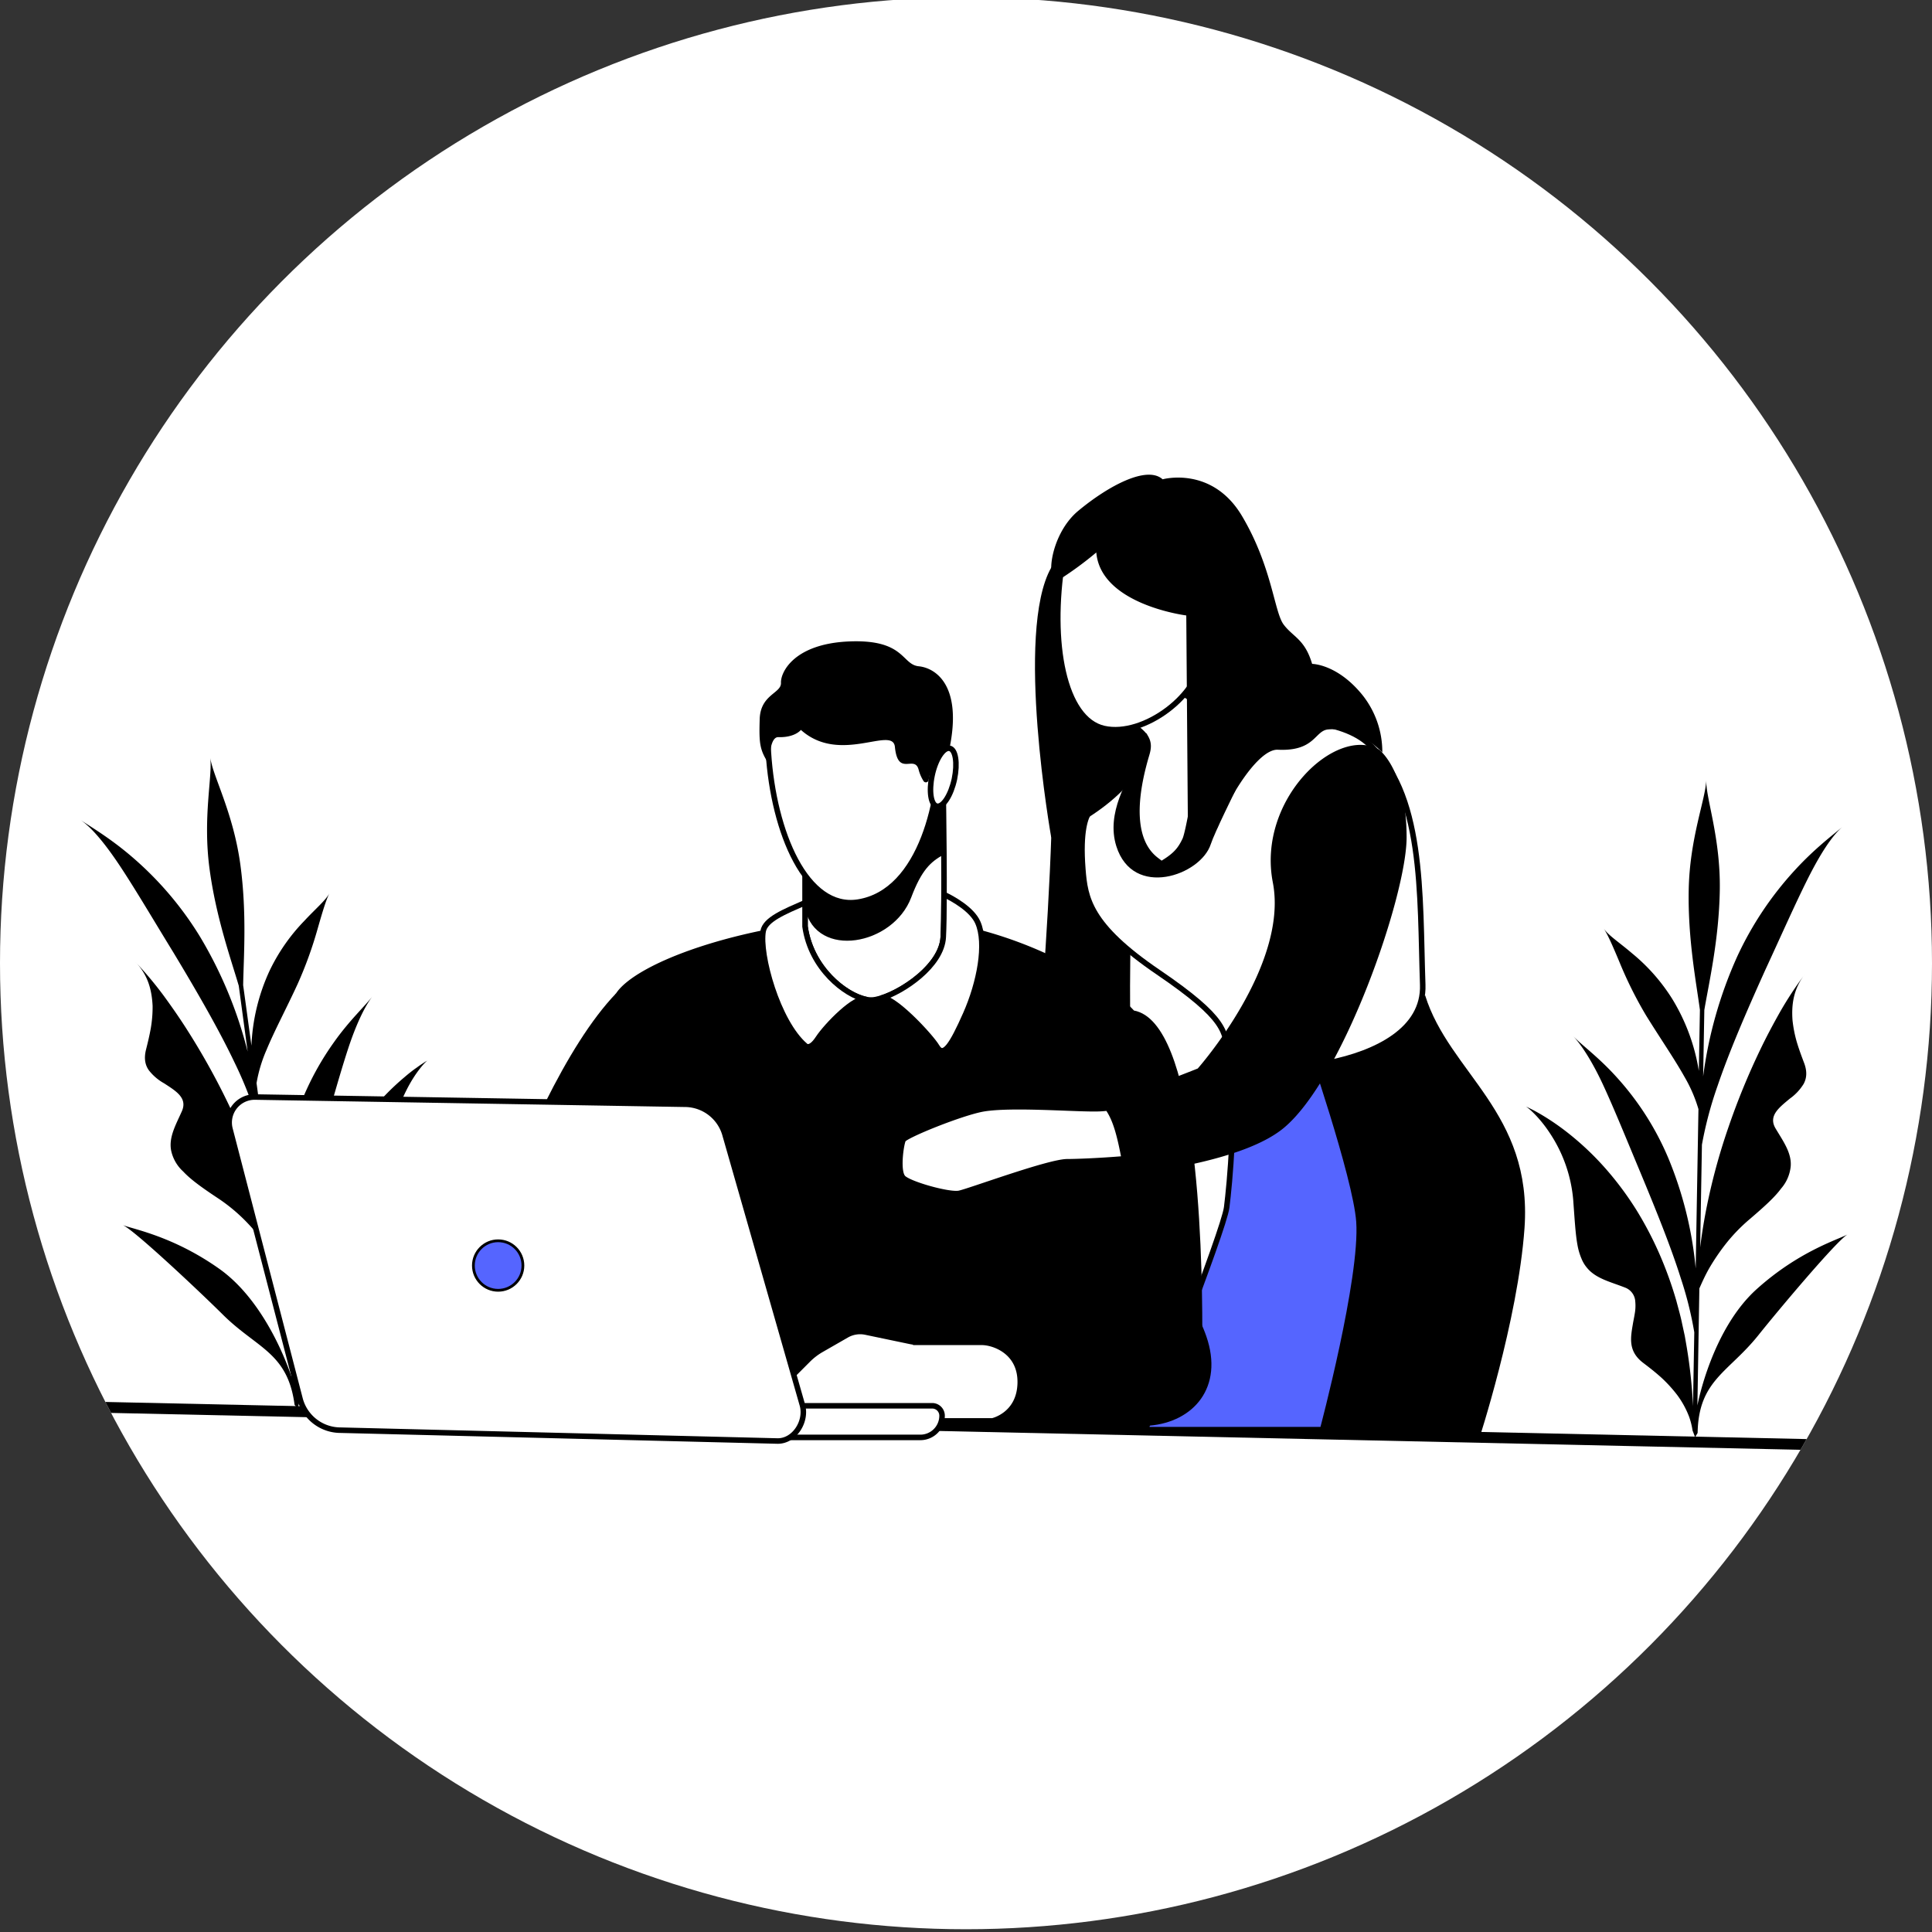 <svg xmlns="http://www.w3.org/2000/svg" xmlns:xlink="http://www.w3.org/1999/xlink" viewBox="0 0 700 700"><rect x="0" y="0" width="700" height="700" fill="#333333" stroke="none"/><defs><style>.cls-1{fill:none;}.cls-2{isolation:isolate;}.cls-3{clip-path:url(#clip-path);}.cls-4,.cls-8{fill:#fff;}.cls-5{fill:#259aff;mix-blend-mode:multiply;}.cls-6{fill:url(#Gradiente_sem_nome_20);}.cls-7,.cls-9{fill:#5565ff;}.cls-7,.cls-8,.cls-9{stroke:#000;stroke-miterlimit:10;}.cls-7,.cls-8{stroke-width:2px;}</style><clipPath id="clip-path"><circle class="cls-1" cx="350" cy="349" r="350"/></clipPath><linearGradient id="Gradiente_sem_nome_20" x1="455.67" y1="546.68" x2="457.31" y2="337.69" gradientUnits="userSpaceOnUse"><stop offset="0" stop-color="#001462"/><stop offset="0.07" stop-color="#081e71"/><stop offset="0.25" stop-color="#193595"/><stop offset="0.44" stop-color="#2748b0"/><stop offset="0.62" stop-color="#3055c4"/><stop offset="0.81" stop-color="#365cd0"/><stop offset="1" stop-color="#385fd4"/></linearGradient></defs><title>workflow svg</title><g class="cls-2"><g id="Layer_1" data-name="Layer 1"><g class="cls-3"><circle class="cls-4" cx="350" cy="349" r="350"/><path d="M553.59,401.25l.66.32,1.19.6c.78.4,1.48.8,2.21,1.21q2.11,1.22,4.09,2.52a90.11,90.11,0,0,1,7.52,5.51,103.32,103.32,0,0,1,13.12,12.73,115,115,0,0,1,10.71,14.57,128.11,128.11,0,0,1,8.27,15.88,139.05,139.05,0,0,1,6,16.67c.74,2.83,1.57,5.65,2.14,8.51l.93,4.27.74,4.29a178.66,178.66,0,0,1,2.23,21.15l.47-26.76A130.81,130.81,0,0,0,609,463.18c-3.61-11.48-9-24.79-15-39.2-4.92-11.78-9.12-22.14-13-30.55s-7.81-14.63-11-18c3.19,3.31,9.24,7.64,15.72,14.83a103,103,0,0,1,18.73,29.31,137.74,137.74,0,0,1,9.93,40l1-57.71a51.92,51.92,0,0,0-5-11.6c-3.69-6.61-8.82-14-14-22.38a144.75,144.75,0,0,1-9.52-19.07c-2.33-5.58-4.23-10-5.82-12.43,1.6,2.47,5.68,5.08,10.34,9.07A68,68,0,0,1,605.93,362a71.68,71.68,0,0,1,9.59,26l.39-22.1c-1.37-10.22-4.38-25.63-4.06-43.4.34-19,6.22-33.16,6.34-39.88-.12,6.72,5.26,21,4.92,40.08-.32,17.77-3.87,33.08-5.6,43.24l-.43,24.08a154.08,154.08,0,0,1,12.33-43.42,121.58,121.58,0,0,1,20.9-31.32c7.07-7.71,13.5-12.55,17.33-15.76-3.89,3.27-8.2,10-12.71,19s-9.44,20.17-15.28,32.79c-7,15.5-13.17,29.82-17.37,42.2a138.47,138.47,0,0,0-5.64,21.24L616,451.94q.86-6.9,2.18-13.67a222.39,222.39,0,0,1,8-29.65,256.36,256.36,0,0,1,11.57-28.26c2.2-4.61,4.62-9.15,7.17-13.67a132.7,132.7,0,0,1,8.94-13.61c-4.14,5.39-4.79,11.07-4.4,16.55a45.18,45.18,0,0,0,1.58,8c.77,2.58,1.68,5,2.55,7.31,1.29,3.29,1,5.76-.11,7.8a18.28,18.28,0,0,1-5,5.32c-3.83,3.2-7.88,6.21-5.17,10.78s5.85,8.8,5.5,13.67a14.28,14.28,0,0,1-3.48,8.11c-2.23,3.07-6,6.5-11.26,11a62.49,62.49,0,0,0-8.74,9,77.91,77.91,0,0,0-6.11,9c-1.57,2.79-2.64,5.25-3.42,7l-.09.21L615,509.24c.17-.95,5.33-27.65,21.51-42.19,15.2-13.66,29.24-17.84,32.94-19.81-3.74,2-25.25,27.61-32.29,36.44-10.86,13.63-21.74,16.34-22.08,35.49v0l-.91,1.55-.93-2.42a26,26,0,0,0-1.22-4.93,32.73,32.73,0,0,0-4.26-7.83,49.11,49.11,0,0,0-5.82-6.4c-2.12-1.91-4.28-3.6-6.31-5.14-3-2.2-4.21-4.55-4.55-7.07s.2-5.18.64-7.81c.25-1.32.52-2.64.7-3.92a15.94,15.94,0,0,0,.07-3.61,5.72,5.72,0,0,0-3.84-5.13c-5.08-2-10.35-3.17-13.56-7a12.06,12.06,0,0,1-2.11-3.49,22.41,22.41,0,0,1-1.44-4.93c-.72-3.91-1-9-1.54-16.35a51.67,51.67,0,0,0-8.37-24c-4-6.14-8.2-9.57-8.91-9.84Z"/><path d="M154.13,384.67l-.61.39-1.11.74c-.73.49-1.37,1-2.05,1.45q-2,1.46-3.77,3a90.11,90.11,0,0,0-6.82,6.35,103.32,103.32,0,0,0-11.55,14.17,115,115,0,0,0-8.95,15.71,128.11,128.11,0,0,0-6.37,16.73,139.05,139.05,0,0,0-4,17.25c-.41,2.9-.91,5.8-1.14,8.7l-.42,4.35-.24,4.35a178.66,178.66,0,0,0,.24,21.27l-3.58-26.53a130.81,130.81,0,0,1,2.59-20c2.25-11.82,6.07-25.67,10.36-40.68,3.52-12.27,6.49-23,9.39-31.86s6.06-15.44,8.89-19.13c-2.79,3.66-8.29,8.66-13.9,16.56a103,103,0,0,0-15.2,31.29,137.74,137.74,0,0,0-5.22,40.86l-7.72-57.2a51.92,51.92,0,0,1,3.64-12.1c2.9-7,7.14-14.88,11.26-23.85a144.75,144.75,0,0,0,7.24-20c1.67-5.81,3-10.39,4.34-13-1.3,2.64-5.05,5.7-9.22,10.21a68,68,0,0,0-12.6,18.16,71.68,71.68,0,0,0-6.51,27l-3-21.91c.18-10.31,1.37-26-1-43.58-2.54-18.86-10-32.21-10.93-38.87.9,6.66-2.78,21.52-.24,40.38,2.38,17.61,7.68,32.4,10.58,42.29l3.22,23.86a154.08,154.08,0,0,0-17.29-41.7,121.58,121.58,0,0,0-24.39-28.68c-7.92-6.84-14.87-10.89-19-13.64,4.24,2.8,9.31,9,14.83,17.38s11.72,18.94,19,30.8C71.61,359.68,79.39,373.19,85,385a138.47,138.47,0,0,1,8.07,20.44l5,36.83q-1.65-6.75-3.75-13.32a222.39,222.39,0,0,0-11.36-28.52A256.36,256.36,0,0,0,68.16,373.7c-2.72-4.32-5.65-8.55-8.71-12.75A132.7,132.7,0,0,0,49,348.47c4.74,4.87,6,10.44,6.29,15.93a45.18,45.18,0,0,1-.65,8.12c-.47,2.65-1.08,5.19-1.68,7.56-.9,3.42-.36,5.84,1,7.74a18.28,18.28,0,0,0,5.54,4.71c4.17,2.73,8.54,5.25,6.39,10.1S61.09,412,62,416.83a14.28,14.28,0,0,0,4.4,7.65c2.58,2.79,6.69,5.77,12.46,9.59A62.49,62.49,0,0,1,88.58,442a77.91,77.91,0,0,1,7.11,8.24c1.88,2.59,3.24,4.91,4.2,6.55l.12.2,5.68,42.12c-.28-.92-8.5-26.85-26.26-39.41-16.68-11.8-31.11-14.32-35-15.85,3.94,1.53,28.29,24.49,36.3,32.45,12.37,12.28,23.49,13.71,26,32.69v0l1.09,1.43.65-2.51a26,26,0,0,1,.64-5,32.73,32.73,0,0,1,3.32-8.27,49.11,49.11,0,0,1,5-7c1.89-2.14,3.84-4.07,5.67-5.84,2.72-2.53,3.65-5,3.69-7.55s-.8-5.12-1.55-7.69c-.4-1.28-.82-2.56-1.15-3.81a15.94,15.94,0,0,1-.49-3.58,5.72,5.72,0,0,1,3.22-5.54c4.81-2.58,9.91-4.35,12.65-8.57a12.06,12.06,0,0,0,1.69-3.71,22.41,22.41,0,0,0,.85-5.06c.26-4,0-9.09-.37-16.42A51.67,51.67,0,0,1,147.26,395c3.27-6.56,7-10.46,7.7-10.81Z"/><rect x="14.88" y="514.77" width="670.25" height="3.93" transform="translate(688.65 1040.97) rotate(-178.75)"/><rect id="_Rectangle_" data-name="&lt;Rectangle&gt;" class="cls-5" x="143.5" y="403.74" width="11.56" height="15.07" rx="2.87" ry="2.87"/><path id="_Rectangle_2" data-name="&lt;Rectangle&gt;" class="cls-5" d="M146.37,423.17h5.81a2.87,2.87,0,0,1,2.87,2.87v5.81a2.87,2.87,0,0,1-2.87,2.87h-5.81a2.88,2.88,0,0,1-2.87-2.87V426A2.87,2.87,0,0,1,146.37,423.17Z"/><path d="M516.36,360.65c8.74,28.1,38.94,42.38,36,84.3-2.39,33.63-16.74,77.35-16.74,77.35l-81-3.6s23.23-71.42,23.23-80.88-14.58-58.07-14.58-58.07Z"/><path d="M381.26,288.14c-.42,34.53-4.55,84.5-4.55,84.5s34.23,1,33.19,0,0-47.65,0-47.65l-24.33-39.2C384.47,284.13,381.29,286.16,381.26,288.14Z"/><path class="cls-6" d="M445.29,382.7c2.83,19.2,1.06,41.07,0,49.34s-25.4,82.13-25.4,82.13h59.34s14.6-53.14,13.18-73.07c-1.13-15.86-18.52-65-18.52-65Z"/><path class="cls-7" d="M445.29,382.85c2.83,19.64.21,46.15-.84,54.6S415,518,415,518h64.2s14.62-54.84,13.18-75.39c-1.14-16.22-18.52-66.44-18.52-66.44Z"/><path class="cls-8" d="M406.43,268.29c-8.74,4.17-1.42,9.92-11.87,26-1.09,1.67-3.34,6.49-2.23,20.64.83,10.51,2.28,20.28,27.31,37.32s24.26,21.59,25.4,30.3,71.57,6.82,70.44-25.75.66-70.18-20.31-87.92S406.43,268.29,406.43,268.29Z"/><path d="M380.88,205.66c-13.25,23.19,0,97.76,0,97.76s36.66-15.33,35.18-37.68c-1.24-18.59-16-60.08-16-60.08S383.25,201.51,380.88,205.66Z"/><path d="M405.81,264.32s7.92,7.64,6.33,10.94c-3.54,7.32-11.48,19.25-7.67,31.34,6.05,19.18,30.54,10.57,34.21-.71,1.39-4.27,8.94-19.47,8.94-19.47L434,243.76Z"/><path class="cls-8" d="M415.11,267.21c1.24,2.13,1,4,.28,6.34-12.85,43.41,15.26,38.1.7,40.24l.12,0,1.74.19c.4,0,.85.24,1.2,0,6.51-3.6,8.32-5.76,10.2-9.68,1.3-2.7,4.16-20.36,4.56-23.59a7.57,7.57,0,0,0,.06-1V258.79a7.63,7.63,0,0,0-12.13-6.17l-10.48,7.65c-3.12,2.28,1.79,3.61,3.74,6.95Z"/><path class="cls-8" d="M385,202.87c-4.85,30.07.48,57.8,15,61.08s35.29-12.58,35.29-26.57,14-50.45-1.93-58.77S388.11,183.7,385,202.87Z"/><path d="M397.21,200.17a127.65,127.65,0,0,1-13.13,9.66c-5.56,3.3-4.2-15.77,6.57-24.73s24.87-16.59,30.59-11.44c0,0,17.92-5,28.79,13.35s11.63,34.71,15.06,39.28,7.65,5.23,10.32,14.25c0,0,9,0,18.09,11.11a33.09,33.09,0,0,1,7.34,21s-8.36-9.36-19.64-8.36c-4.89.43-4.68,8-18.22,7.35-7-.35-17.8,17.09-21.85,28.16-.69,1.9-10.74-.79-10.75-2.81l-.57-74S398.81,219.1,397.21,200.17Z"/><path d="M223.2,359.93c-36,37.52-67.06,152-67.06,152h51.72l32.33-76Z"/><path d="M410.84,366.13c-7.54-8.57-47.69-36.75-98.88-33.69-45.14,2.7-81.65,16.64-88.76,27.49-5.21,7.93,6.2,61.47,14.13,82.79a187,187,0,0,1,11.4,63.46s127.66-.74,128.4,0S393,459.08,395,435.29,392.49,385.22,410.84,366.13Z"/><path class="cls-8" d="M341.76,288s.64,39.67,0,51.52-19,22.5-25.8,22.8-21.91-9.77-24.28-26.65V299.86Z"/><path d="M342,309.58c-.08-11.5-.24-21.55-.24-21.55l-50.08,11.84v29.38c4.17,18.36,31.87,13.34,38.46-4.06C333.92,315.21,337.15,312.25,342,309.58Z"/><path class="cls-8" d="M278.4,272.61c1.88,29.07,13.73,57.21,32.5,54.24,23.28-3.68,30.35-39,29.43-58.24s-11.89-31.27-28.58-31.29C295.87,237.3,276.81,248,278.4,272.61Z"/><path class="cls-8" d="M345.8,282.29c-1.25,5.8-4.07,10.19-6.3,9.82s-3-5.37-1.79-11.17,4.07-10.19,6.3-9.82S347,276.49,345.8,282.29Z"/><path d="M278.78,277.16c-3.55-5.43-3.79-7.56-3.53-16.58s7.87-9.33,7.71-13.18,4.75-14.2,24.82-15,18.86,8.37,25.08,9,15.85,7,11.16,29.79c0,0-5.46.52-7.6,11.55a1,1,0,0,1-1.75.33,14.47,14.47,0,0,1-1.84-4.23c-1.5-5.51-7.5,2.77-8.59-8.22-.78-7.83-19.89,6.54-34.06-6.16,0,0-2.11,2.8-8.14,2.62C278.51,266.91,278.78,277.16,278.78,277.16Z"/><path class="cls-8" d="M291.68,335.69v-8.63c-7.48,3.29-14.42,6.07-15.18,10.35-1.5,8.39,5.24,32.79,15.18,41.4,0,0,1.65,2.11,4.74-2.6s13.64-15.5,17.3-14.09l0,0C306.28,360.55,293.81,350.9,291.68,335.69Z"/><path class="cls-8" d="M354.27,334.22c-2.07-4.69-8.79-8.49-12.23-10.12,0,6.37-.1,12-.28,15.44-.55,10.3-14.51,19.7-22.61,22.17h0c3.83-1.49,17.9,13.5,20.33,17.57s5.45-.68,10.4-11.85C354.92,356.06,357.65,341.87,354.27,334.22Z"/><path d="M435.62,482.4c0-32.9-2-112.1-24.79-116.27-15.15-2.78-23.8,12.73-31.32,53.07-2.25,12.05,1.58,46.49,2.57,61Z"/><path d="M344.28,516.54s61.55.91,72.21,0c15.9-1.36,27-13.84,20.58-32.39-10.89-31.26-34.43-12.65-55.82-4.18l-37.5,8.1Z"/><path class="cls-8" d="M319.54,513.34l3.42-3.2,10.39,3.68a16.81,16.81,0,0,0,5.62,1h20.61s9.75-2.09,10.07-13.6-9.59-14.87-13.91-14.87h-22.6a16.47,16.47,0,0,1-3.37-.35l-16.07-3.36a9.89,9.89,0,0,0-7,1.11l-9.11,5.23a23,23,0,0,0-4.82,3.69L276.28,509.2a3.27,3.27,0,0,0,2.32,5.58h37.29A5.34,5.34,0,0,0,319.54,513.34Z"/><path d="M499.68,271.63c-15.48-8.95-44.34,18-38.51,48.11s-27.2,67.4-27.2,67.4-37.44,15-52.47,17.88a58.17,58.17,0,0,1,9.58,22.51c24.59-2,59.87-7,74.12-18.91,21.55-18,44.44-84.18,44.44-105.21C509.66,278.94,499.68,271.63,499.68,271.63Z"/><path class="cls-8" d="M396.24,401.72c-8.8,0-30-1.62-39.84,0C348.68,403,328,411.36,327.22,413s-2.22,11.45,0,13.75,16.63,6.37,20.32,5.63S380,420.93,386.7,420.93c2.25,0,10.3-.21,20.65-1.07-1.54-8.06-3-14.2-6-18.41A39.84,39.84,0,0,1,396.24,401.72Z"/><path class="cls-8" d="M257.62,520.8h75.84a7.87,7.87,0,0,0,7.87-7.87h0a3.59,3.59,0,0,0-3.59-3.59H257.62a3.59,3.59,0,0,0-3.59,3.59v4.28A3.59,3.59,0,0,0,257.62,520.8Z"/><path class="cls-8" d="M123.38,518.18l158.42,3.93c6.11,0,10.55-7.13,8.93-13l-28-97.86a15.18,15.18,0,0,0-14.64-11.16l-155.8-2.62a9.26,9.26,0,0,0-8.93,11.71L108.75,507A15.18,15.18,0,0,0,123.38,518.18Z"/><circle class="cls-9" cx="180.49" cy="458.53" r="8.97"/></g></g></g></svg>